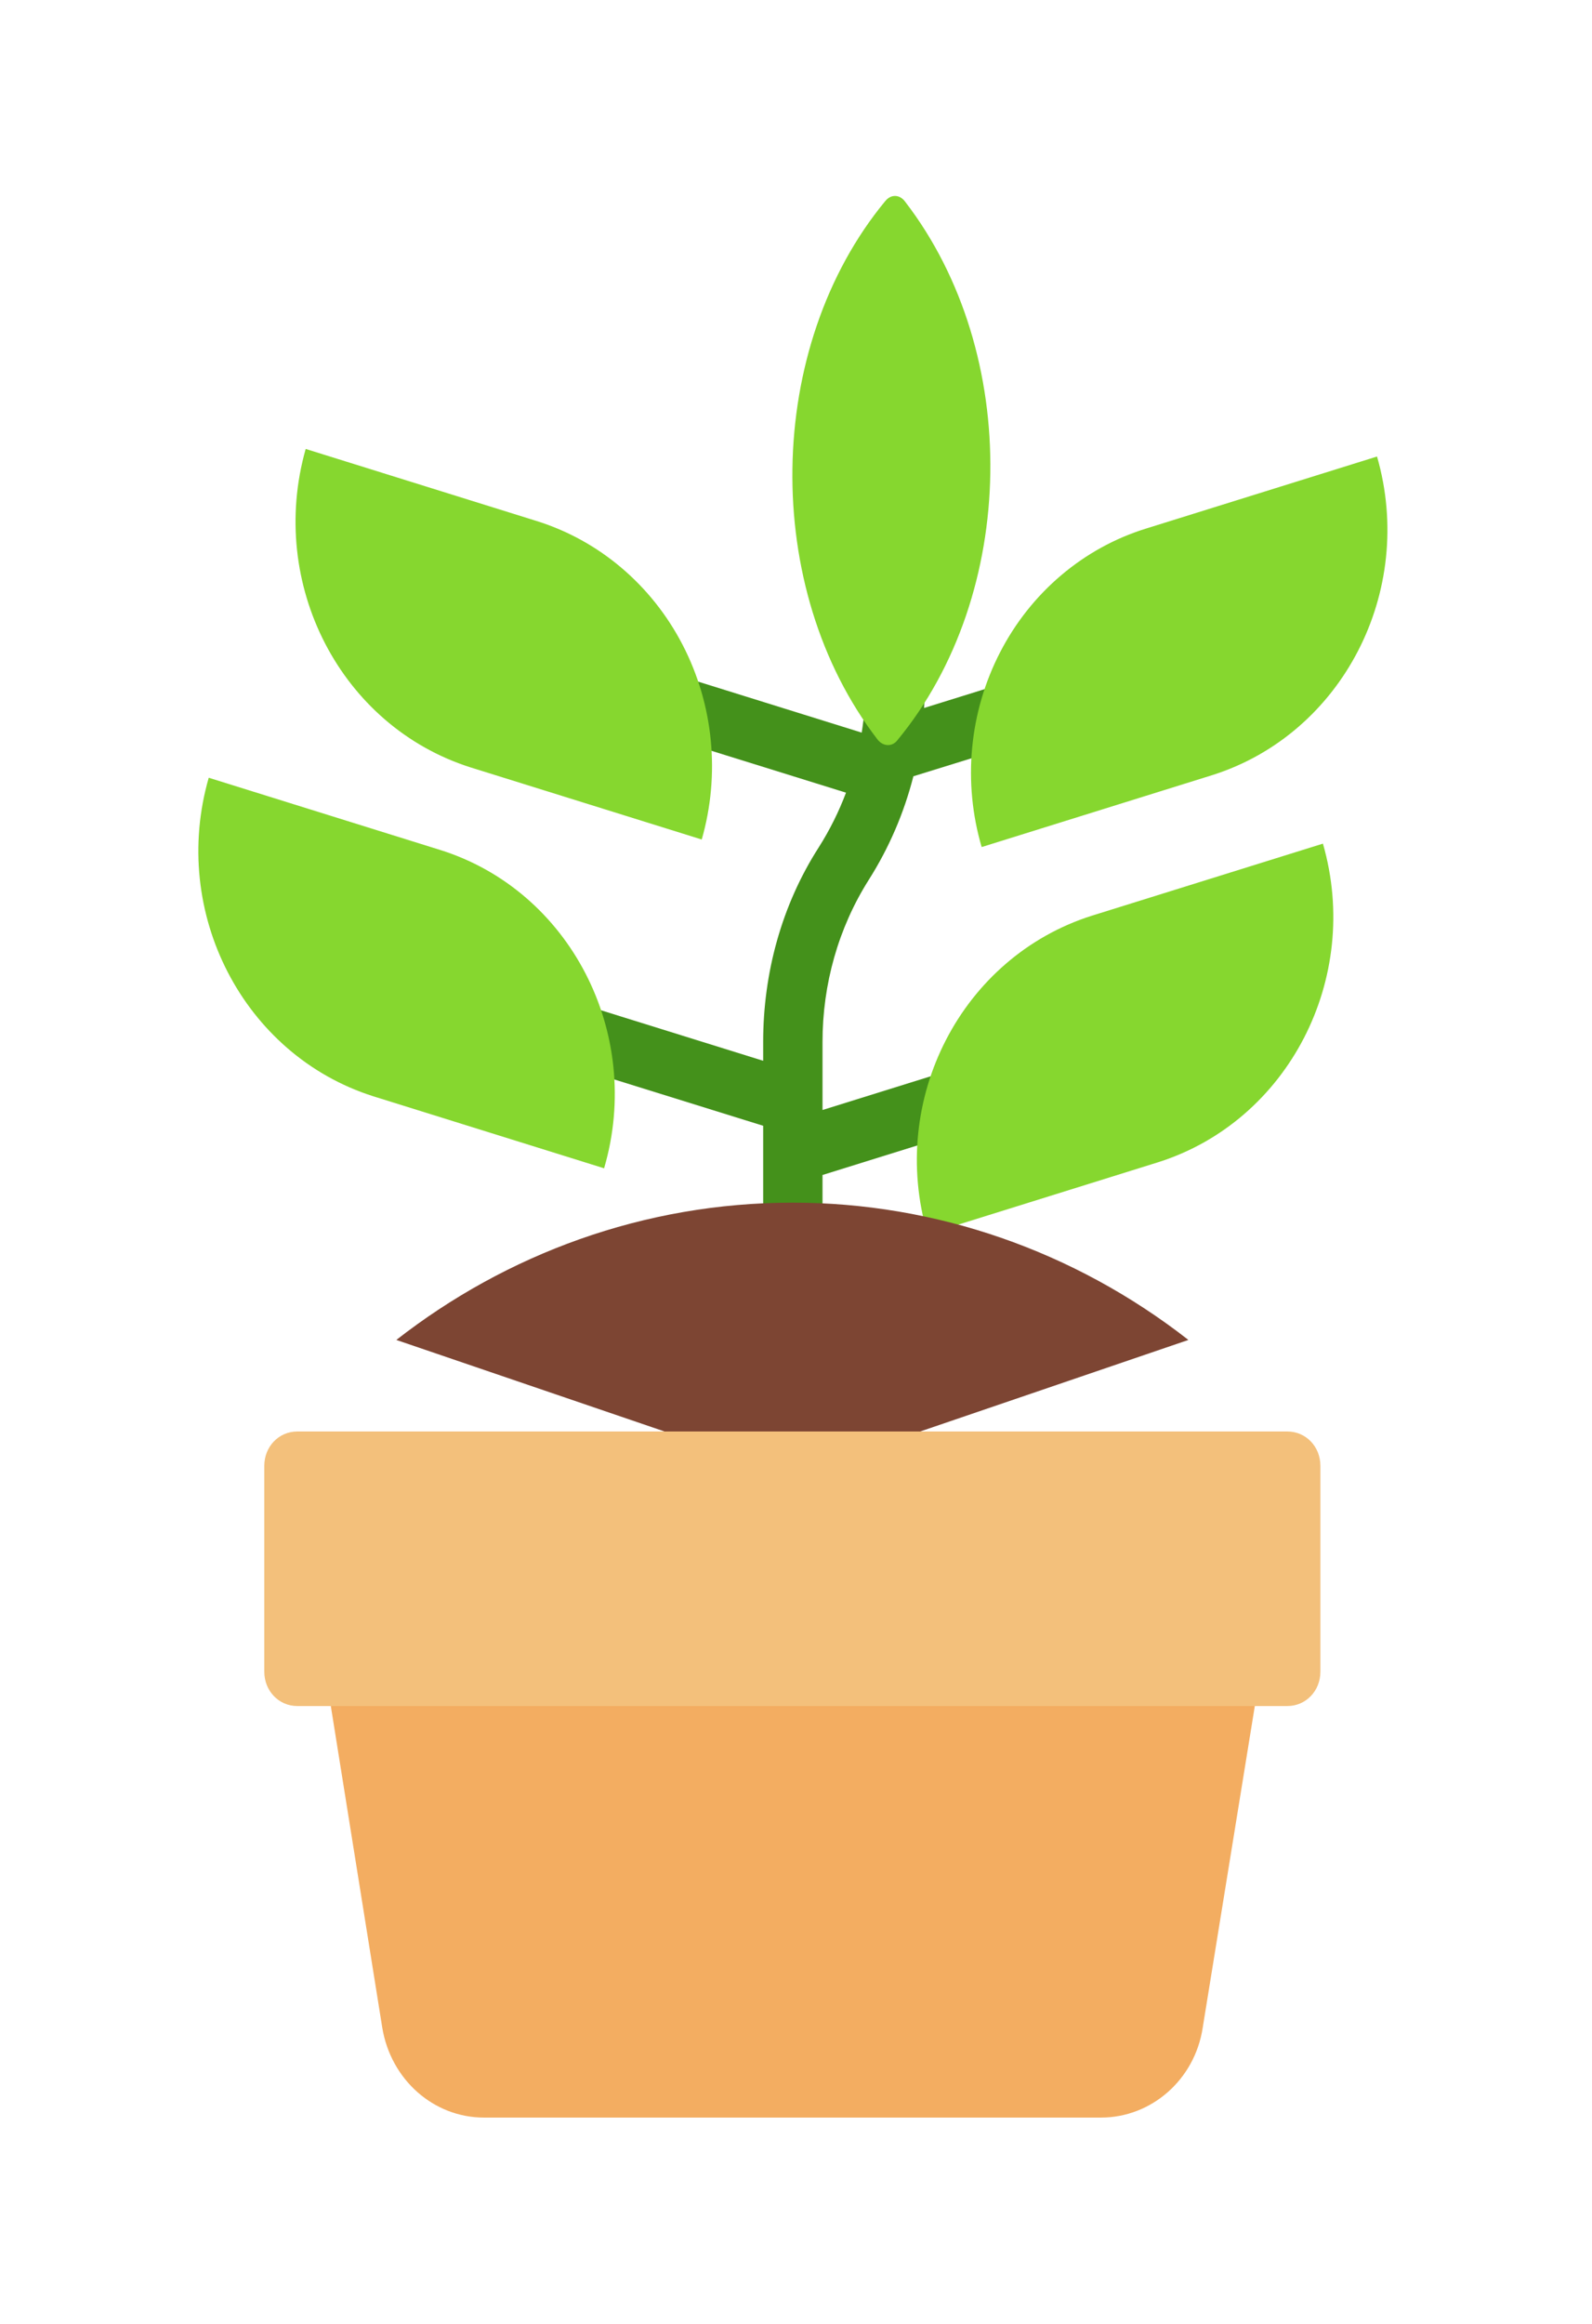 <svg width="61" height="89" viewBox="0 0 61 89" fill="none" xmlns="http://www.w3.org/2000/svg">
<path d="M30.38 49.312C29.748 49.312 29.242 48.786 29.242 48.129V43.118L23.096 41.207L18.771 37.369L29.242 40.629V39.903C29.242 37.274 29.95 34.672 31.366 32.463C31.789 31.798 32.14 31.093 32.416 30.36L26.812 28.617L20.286 24.093L33.018 28.06C33.114 27.45 33.162 26.832 33.162 26.206V20.686H35.438V26.206C35.438 26.511 35.428 26.814 35.408 27.116L45.224 24.066L37.631 28.917L34.998 29.732C34.638 31.143 34.06 32.483 33.286 33.702C32.123 35.542 31.516 37.697 31.516 39.906V42.514L41.961 39.259L35.545 43.749L31.516 45.003V48.132C31.516 48.789 31.01 49.315 30.378 49.315L30.38 49.312Z" fill="#44911B"/>
<g filter="url(#filter0_d_37_2913)">
<path d="M33.926 4.189C29.293 9.789 29.157 19.022 33.628 24.824C33.835 25.082 34.177 25.111 34.382 24.85C39.015 19.251 39.152 10.02 34.68 4.218C34.473 3.932 34.131 3.932 33.926 4.192V4.189ZM16.85 29.044L7.998 26.283C6.506 31.462 9.338 36.904 14.295 38.481L23.147 41.242C24.665 36.063 21.832 30.595 16.85 29.044ZM50.69 28.807L41.837 31.567C36.855 33.145 34.023 38.587 35.54 43.766L44.392 41.005C49.349 39.428 52.182 33.986 50.69 28.807ZM20.565 16.451L11.713 13.69C10.246 18.869 13.054 24.311 18.036 25.889L26.888 28.649C27.603 26.16 27.34 23.477 26.154 21.19C24.969 18.903 22.959 17.199 20.565 16.451ZM52.763 13.98L43.911 16.74C42.725 17.107 41.62 17.715 40.661 18.528C39.701 19.341 38.906 20.343 38.321 21.477C37.735 22.611 37.371 23.854 37.25 25.134C37.129 26.415 37.252 27.708 37.614 28.938L46.466 26.178C51.423 24.601 54.255 19.159 52.763 13.98Z" fill="#86D72F"/>
</g>
<path d="M45.535 51.321C41.16 47.904 35.834 46.059 30.361 46.063C24.668 46.063 19.397 48.035 15.186 51.321L30.361 56.498L45.535 51.321Z" fill="#7D4533"/>
<g filter="url(#filter1_d_37_2913)">
<path d="M12.674 61.827L14.647 74.156C14.976 76.154 16.62 77.6 18.542 77.6H42.189C44.111 77.6 45.781 76.154 46.084 74.156L48.082 61.827L30.378 57.647L12.674 61.827Z" fill="#F3AD61"/>
</g>
<g filter="url(#filter2_d_37_2913)">
<path d="M49.328 61.838H11.392C10.683 61.838 10.127 61.259 10.127 60.523V52.636C10.127 51.9 10.683 51.322 11.392 51.322H49.328C50.036 51.322 50.593 51.9 50.593 52.636V60.523C50.593 61.259 50.036 61.838 49.328 61.838Z" fill="#F3C07B"/>
</g>
<defs>
<filter id="filter0_d_37_2913" x="0.59" y="0.495" width="59.581" height="53.785" filterUnits="userSpaceOnUse" color-interpolation-filters="sRGB">
<feFlood flood-opacity="0" result="BackgroundImageFix"/>
<feColorMatrix in="SourceAlpha" type="matrix" values="0 0 0 0 0 0 0 0 0 0 0 0 0 0 0 0 0 0 127 0" result="hardAlpha"/>
<feOffset dy="3.505"/>
<feGaussianBlur stdDeviation="3.505"/>
<feComposite in2="hardAlpha" operator="out"/>
<feColorMatrix type="matrix" values="0 0 0 0 0 0 0 0 0 0 0 0 0 0 0 0 0 0 0.5 0"/>
<feBlend mode="normal" in2="BackgroundImageFix" result="effect1_dropShadow_37_2913"/>
<feBlend mode="normal" in="SourceGraphic" in2="effect1_dropShadow_37_2913" result="shape"/>
</filter>
<filter id="filter1_d_37_2913" x="5.665" y="54.142" width="49.427" height="33.973" filterUnits="userSpaceOnUse" color-interpolation-filters="sRGB">
<feFlood flood-opacity="0" result="BackgroundImageFix"/>
<feColorMatrix in="SourceAlpha" type="matrix" values="0 0 0 0 0 0 0 0 0 0 0 0 0 0 0 0 0 0 127 0" result="hardAlpha"/>
<feOffset dy="3.505"/>
<feGaussianBlur stdDeviation="3.505"/>
<feComposite in2="hardAlpha" operator="out"/>
<feColorMatrix type="matrix" values="0 0 0 0 0 0 0 0 0 0 0 0 0 0 0 0 0 0 0.5 0"/>
<feBlend mode="normal" in2="BackgroundImageFix" result="effect1_dropShadow_37_2913"/>
<feBlend mode="normal" in="SourceGraphic" in2="effect1_dropShadow_37_2913" result="shape"/>
</filter>
<filter id="filter2_d_37_2913" x="3.117" y="47.817" width="54.485" height="24.535" filterUnits="userSpaceOnUse" color-interpolation-filters="sRGB">
<feFlood flood-opacity="0" result="BackgroundImageFix"/>
<feColorMatrix in="SourceAlpha" type="matrix" values="0 0 0 0 0 0 0 0 0 0 0 0 0 0 0 0 0 0 127 0" result="hardAlpha"/>
<feOffset dy="3.505"/>
<feGaussianBlur stdDeviation="3.505"/>
<feComposite in2="hardAlpha" operator="out"/>
<feColorMatrix type="matrix" values="0 0 0 0 0 0 0 0 0 0 0 0 0 0 0 0 0 0 0.25 0"/>
<feBlend mode="normal" in2="BackgroundImageFix" result="effect1_dropShadow_37_2913"/>
<feBlend mode="normal" in="SourceGraphic" in2="effect1_dropShadow_37_2913" result="shape"/>
</filter>
</defs>
</svg>
